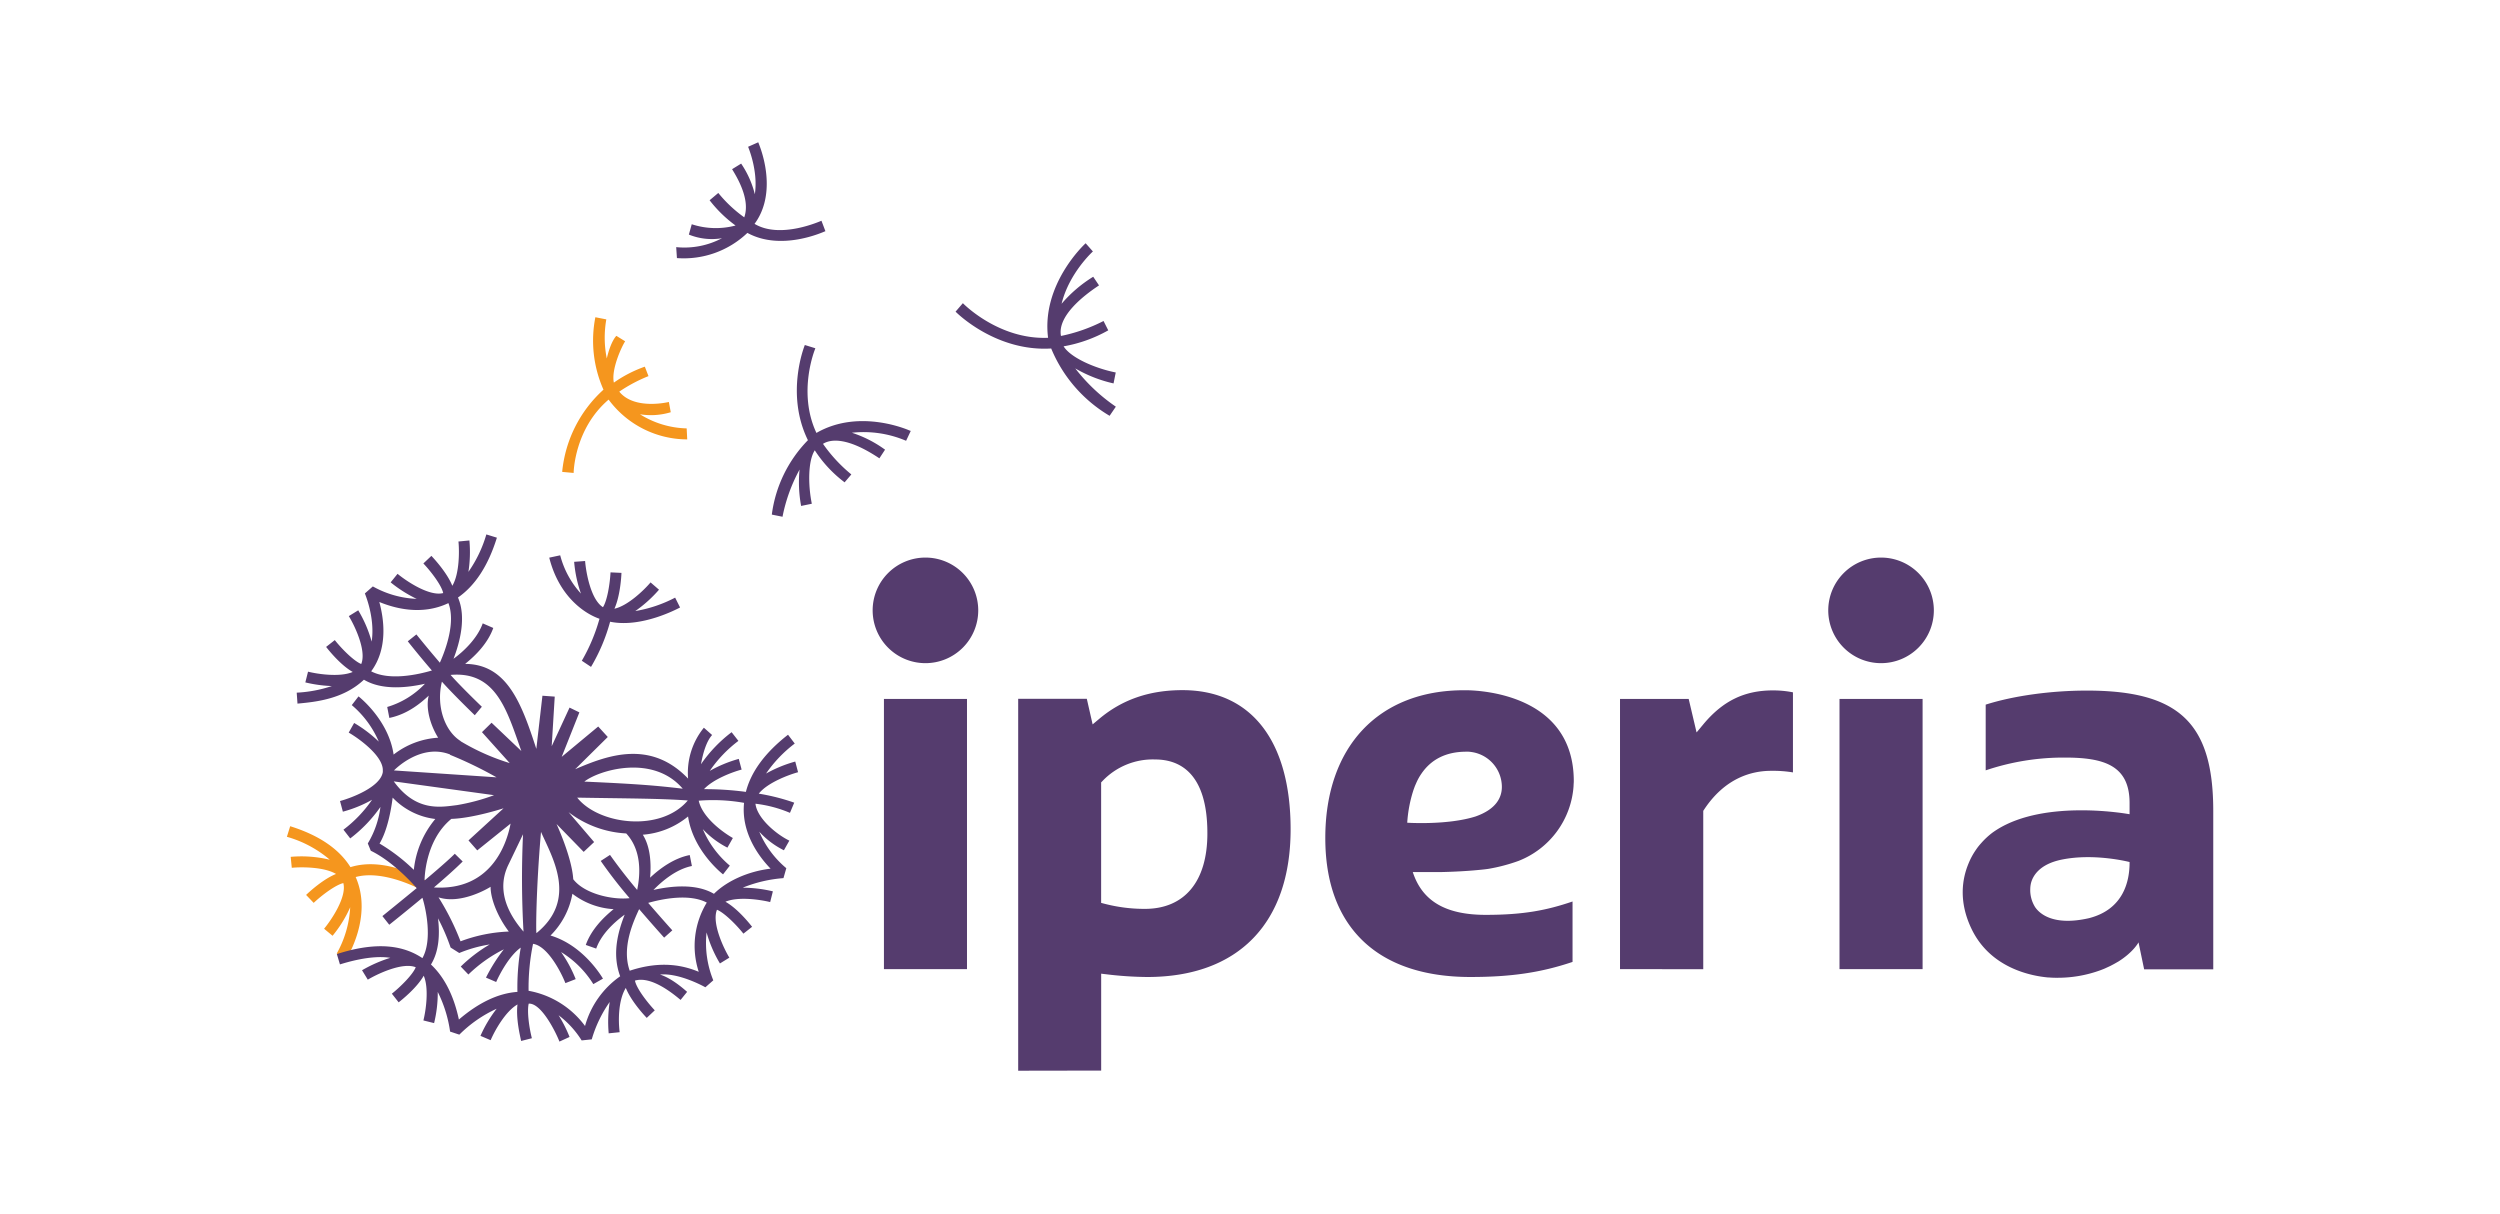 <svg id="Calque_1" data-name="Calque 1" xmlns="http://www.w3.org/2000/svg" viewBox="0 0 684.75 332.46"><defs><style>.cls-1{fill:#f5961e;}.cls-2{fill:#553c6e;}.cls-3{fill:none;}</style></defs><path class="cls-1" d="M96,237.5c-3.12-5-8.63-8.75-16.52-11.22l-.9,2.9a31,31,0,0,1,11.75,6.28,33.19,33.19,0,0,0-10.71-.79l.3,3c2.42-.25,8.8-.3,12.12,1.69-3.51,1.4-7.28,4.86-8.2,5.74l2.08,2.18c2.2-2.09,6-4.94,8.12-5.42,1,3.84-3.37,10.21-5.27,12.5l2.32,1.93a34,34,0,0,0,4.83-7.8,29,29,0,0,1-3.69,12.66l2.58,1.58c.28-.46,7.35-11.77,2.61-22.53,7.69-2.12,17.82,3.43,17.94,3.5l1.34-2.44c-.53-.3-11-6.79-20.7-3.77" transform="translate(0 0.02)"/><path class="cls-1" d="M188.08,117.33l.15,3a26.83,26.83,0,0,1-21.53-10.9c-9.47,8.09-9.58,20.09-9.58,20.09l-3.14-.29a34.82,34.82,0,0,1,11.31-22.52,33.12,33.12,0,0,1-2.22-19.84l3,.59a28.94,28.94,0,0,0,.13,10.71c1.13-4.87,2.63-6.2,2.63-6.2l2.4,1.49c-1,1.54-3.87,7.78-3.09,11.32a34.39,34.39,0,0,1,8.48-4.37l1,2.59a41.38,41.38,0,0,0-8,4.25c4.16,5.15,13.58,2.83,13.58,2.83l.52,2.81a18.76,18.76,0,0,1-8.43.56,25.23,25.23,0,0,0,12.84,3.87" transform="translate(0 0.02)"/><path class="cls-2" d="M278.88,293.25V191.39h18.8l1.59,7,1.8-1.51c6.3-5.3,13.76-7.87,22.81-7.87,18.82,0,29.62,13.89,29.62,38.11,0,25.71-14.32,40.46-39.29,40.46a97.76,97.76,0,0,1-11-.72l-1.6-.19v26.54ZM316.41,208A19,19,0,0,0,302,213.87l-.4.41v33l1.08.28a43.46,43.46,0,0,0,10.9,1.36c10.88,0,17.12-7.52,17.12-20.63C330.74,211.53,322.94,208,316.41,208Z" transform="translate(0 0.02)"/><path class="cls-2" d="M443.72,265.42v-74h18.81l2.16,9.17,1.84-2.21c5.36-6.43,11.25-9.3,19.11-9.3a27.9,27.9,0,0,1,5.45.53v21.93a33.73,33.73,0,0,0-6-.43c-5.17,0-12.54,1.84-18.33,10.6l-.24.36v43.38Z" transform="translate(0 0.02)"/><path class="cls-2" d="M242.11,265.42v-74h22.75v74Zm11.37-83.8a14.46,14.46,0,1,1,14.46-14.45A14.46,14.46,0,0,1,253.48,181.62Z" transform="translate(0 0.02)"/><path class="cls-2" d="M503.84,265.42v-74H526.6v74Zm11.38-83.8a14.46,14.46,0,1,1,14.46-14.45A14.46,14.46,0,0,1,515.22,181.62Z" transform="translate(0 0.02)"/><path class="cls-2" d="M191.4,266.16c-3.94-1.63-10.1-3.23-18.92-.3-2.26-6.36,1-13.46,2.58-16.87,3.55,4.14,6.59,7.52,6.85,7.81l2.24-2c-.06-.06-3.06-3.4-6.61-7.52,3.82-1.08,11.21-2.61,16.05-.08a22.82,22.82,0,0,0-2.19,19M160.24,281a24.65,24.65,0,0,0-15.46-9.64A59.78,59.78,0,0,1,146,258.5c4,.56,7.74,7.87,8.86,10.76l2.82-1.1a35.83,35.83,0,0,0-4-7.41,27,27,0,0,1,8.83,8.78l2.64-1.5c-.24-.4-5.3-9.11-14.37-11.81a21.39,21.39,0,0,0,6-11.44A20.48,20.48,0,0,0,168.07,249c-2.87,2.32-6.16,5.66-7.62,9.8l2.85,1c1.41-4,5-7.27,7.8-9.3-1.76,4.52-3.56,10.68-1.23,16.88A24.62,24.62,0,0,0,160.24,281m-34.55-1.76c-1.4-6.6-4-11.66-7.65-15.08,2.27-3.66,2.44-8.47,1.93-12.65a56.41,56.41,0,0,1,3.45,8l2.37,1.5a36.25,36.25,0,0,1,8.34-2.34,40.76,40.76,0,0,0-7.93,6.05l2.09,2.18A38.84,38.84,0,0,1,138,260a46,46,0,0,0-4.89,7.75l2.79,1.2c1-2.27,3.65-7.24,6.73-9.42a64.74,64.74,0,0,0-.91,12.13c-5.23.37-10.61,2.92-16.07,7.61m-2-55c5.91-.17,14.28-2.9,14.28-2.9l-9.61,8.8,2.4,2.73,9.13-7.34c-1.11,5.88-5.51,18.45-21,17.49,3.08-2.62,6-5.23,7.88-7.11l-2.16-2.12c-2.12,2.16-8.28,7.32-8.28,7.32s-.05-10.83,7.34-16.87m-16.08-5.82a19.3,19.3,0,0,0,11.68,5.85,25.83,25.83,0,0,0-5.88,13.93,50.21,50.21,0,0,0-9.39-7.2c2.12-3.54,3.14-9,3.59-12.58m15.66-11.75A110.19,110.19,0,0,1,136,212.89L107.91,211s7.23-7.58,15.41-4.35m2.87-3.68c-4.41-2.74-6.78-9.65-5.15-16.28,3.11,3.5,9,9.19,9,9.19l1.94-2.32s-5.6-5.36-8.57-8.72c12.57-1.1,15.48,9.9,19.39,20.85l-8.16-7.75-2.63,2.58,7.6,8.47a60.62,60.62,0,0,1-13.47-6m-24.48-19.13c4.76-6.41,3.42-14.69,2.23-19,3.93,1.62,11.51,3.86,18.93.31,2,5.23-.7,12.67-2.34,16.32-3.58-4.17-6.37-7.67-6.43-7.74l-2.36,1.88c.23.29,3,3.81,6.61,8-3.6,1.06-11.55,2.9-16.64.22M187,216c-7.25-.85-12.17-1.28-26.95-1.94,3.89-3.09,18.74-7.66,26.95,1.94m-34.64,9.6,7.51,7.71,2.86-2.69-7-8.19a28.36,28.36,0,0,0,15.79,5.83c4.27,4.62,3.9,11.16,3,15.47-3-3.56-5.41-6.73-7.44-9.59l-2.54,1.65a126.9,126.9,0,0,0,7.91,10.2s0,0,0,0c-4.49.51-12.29-1.08-15.44-5.19-.36-6.07-4.63-15.24-4.63-15.24m-5.44,30c-.18,0-.12-12.08,1.24-27.73,3.06,7,10.14,18.47-1.24,27.73m-3.55-.41c-7.74-8.92-5.53-15.43-4.13-18.34l4-8.33a258.06,258.06,0,0,0,.13,26.67m14.71-36.7c13.42.24,22.63.22,30.29.78C180.87,228.08,163.86,225.81,158.08,218.43ZM107.85,214l27.47,3.78a55.19,55.19,0,0,1-10.15,2.72c-4.47.55-11.17,1.92-17.32-6.5m12.3,31.77c6.11,2,13.67-2.52,14.22-2.9,0,3.38,2,8.33,5,12.26a41.86,41.86,0,0,0-13.23,2.68,69.07,69.07,0,0,0-6-12m90.92-7.9c-6.15.72-12,3.38-15.51,6.89-4.95-2.92-11.9-2.12-16.57-1.06,2.4-2.46,6.26-5.71,10.53-6.56l-.59-3c-4.33.85-8.16,3.66-10.86,6.2.32-3.62.16-8.35-2-11.77a22.18,22.18,0,0,0,12.4-5c1.37,9.34,9.21,15.57,9.58,15.86l1.86-2.39a26.85,26.85,0,0,1-7.4-10,24.26,24.26,0,0,0,6.74,5.07l1.49-2.64c-2.49-1.4-8.3-5.49-9.35-10.22a48.55,48.55,0,0,1,12.42.59c-.87,8.35,4.32,15,7.24,18m4.8-36.66c-6.31,4.92-10.15,10.18-11.54,15.66a83.92,83.92,0,0,0-11.48-.75c2.57-2.77,7.93-4.73,10.31-5.36l-.78-2.93a35.27,35.27,0,0,0-7.95,3.29,35,35,0,0,1,7.85-8.22l-1.86-2.38A38.1,38.1,0,0,0,192,209.3c.54-3,1.47-6.26,3.05-8l-2.26-2a19.58,19.58,0,0,0-4.32,13.94c-10.27-10.71-22-6.44-30.93-2.57l8.93-8.83-2.62-2.87-10,8.31,4.84-12.18L156,193.79l-4.89,10.58.83-13.59-3.37-.24-1.67,14.56c-4-12.29-7.93-23.21-19.51-23.28,2.9-2.3,6.24-5.68,7.72-9.84l-2.89-1.26c-1.46,4.1-5.19,7.67-8,9.7,1.75-4.54,3.55-11.43,1.22-16.78,4.68-3.23,8.27-8.7,10.66-16.39l-2.89-.89a34.69,34.69,0,0,1-4.91,10.25,35.15,35.15,0,0,0,.27-8.6l-3,.29c.25,2.43.32,8.81-1.68,12.13-1.41-3.51-4.87-7.28-5.73-8.2l-2.2,2.08c2.09,2.2,5,6,5.43,8.11-3.82,1-10.21-3.37-12.5-5.27L107,159.49a35.82,35.82,0,0,0,7.12,4.52,26.77,26.77,0,0,1-12-3.41l-2.18,1.92c0,.08,2.85,6.62,1.86,13.2a34.57,34.57,0,0,0-3.68-8.58l-2.58,1.59c1.55,2.53,4.91,9.45,3.4,13.12-2-.79-5.37-4.17-7.24-6.55l-2.38,1.87c.78,1,4,5,7.29,6.86-3.53,1.51-9.71.56-12.24-.08l-.74,2.94a36.15,36.15,0,0,0,7.27,1,36,36,0,0,1-9.63,1.81l.21,3c5.31-.48,12.63-1.31,18.2-6.55,5,3,12,2.18,16.71,1.11a23.35,23.35,0,0,1-10.33,6.36l.58,3c5.2-1.07,8.85-4.31,10.79-6.11-.89,3.5.45,8.12,2.58,11.53a22,22,0,0,0-12.2,4.62c-1.35-9.38-9.24-15.65-9.61-15.94l-1.85,2.39a27,27,0,0,1,7.4,10A36.07,36.07,0,0,0,97,198l-1.49,2.64c2.54,1.44,9.58,6.4,9.34,10.48a2,2,0,0,1,0,.34c-.64,4.1-8.65,7.1-11.72,7.92l.78,2.92a34.78,34.78,0,0,0,5-1.76,30.68,30.68,0,0,0,3-1.51,35.31,35.31,0,0,1-7.84,8.2l1.86,2.39A38.28,38.28,0,0,0,104.2,221a25.61,25.61,0,0,1-3.46,10l.82,2c6.4,3.1,12.06,9.69,12.58,10.23-4.86,4-9.32,7.6-9.4,7.67l1.88,2.37c.32-.25,4.46-3.55,9.08-7.39,1,3.14,2.76,11.65,0,16.53-4.89-3.27-12-4.8-23.43-1.11l.84,2.83c1.41-.42,8.42-2.67,13.79-1.8a37.6,37.6,0,0,0-7.74,3.4l1.58,2.58c2.38-1.44,9.45-4.89,13.13-3.4-.79,2-4.17,5.36-6.54,7.24l1.86,2.37c1-.78,5-4,6.87-7.29,1.51,3.53.55,9.71-.09,12.25l2.93.73a34.81,34.81,0,0,0,1-8.54,35.25,35.25,0,0,1,3.38,10.86l2.53.84a35,35,0,0,1,10.23-7.1,34.87,34.87,0,0,0-4.44,7.43l2.79,1.19c1-2.39,4-7.89,7.35-9.79-.48,3.73.72,8.73,1,10l2.94-.75c-.73-2.83-1.37-7.27-.87-9.47,3.47-.23,7.44,7.87,8.42,10.39L156,284a36.94,36.94,0,0,0-3-5.94,25.61,25.61,0,0,1,6.31,6.89l2.77-.29A34.62,34.62,0,0,1,167,274.42a35.28,35.28,0,0,0-.28,8.59l3-.31c-.42-3.51-.32-8.86,1.69-12.13,1.39,3.5,4.86,7.3,5.73,8.21l2.2-2.07c-2.09-2.22-5-6-5.43-8.14,4.42-1.3,10.21,3.38,12.5,5.29l1.79-2.21c-.56-.47-4-3.65-7.43-4.74,5.35-.51,12.36,3.45,12.43,3.49l2.17-1.91a27.17,27.17,0,0,1-1.84-13.12,34.67,34.67,0,0,0,3.66,8.5l2.58-1.59c-1.43-2.35-4.89-9.44-3.39-13.12,2,.8,5.36,4.17,7.24,6.55l2.38-1.88c-.78-1-4-5-7.3-6.86,3.53-1.51,9.72-.54,12.25.09l.74-2.94a36.33,36.33,0,0,0-8.27-1,37.07,37.07,0,0,1,11.17-2.62l.78-2.72a26.48,26.48,0,0,1-7.41-10,22.89,22.89,0,0,0,6.75,5.09l1.49-2.64c-3.66-1.78-8.84-6.18-9.28-10.11a34.37,34.37,0,0,1,9.45,2.5l1.17-2.79a56.74,56.74,0,0,0-9.71-2.47c2.36-3,8.24-5.19,10.76-5.87l-.77-2.92a35.79,35.79,0,0,0-8,3.29,35.47,35.47,0,0,1,7.86-8.22Z" transform="translate(0 0.02)"/><path class="cls-2" d="M299.36,68.87l-2-2.26c-.45.4-12.14,11.33-10.29,25.89-13.51.57-23.22-9.35-23.34-9.48l-2,2.32c.56.58,11.21,11,26.19,10.09a38.47,38.47,0,0,0,16,18.44l1.71-2.5a48.59,48.59,0,0,1-11.11-10.48A37,37,0,0,0,305,105l.6-3c-5.8-1.16-12.37-4.08-14.28-7.16a38.28,38.28,0,0,0,12.23-4.38l-1.29-2.56A45.35,45.35,0,0,1,290.6,92c-1-5.32,5.86-10.85,10.42-13.85l-1.59-2.37a36.6,36.6,0,0,0-8.66,7.4c2.05-8.39,8.51-14.28,8.59-14.34" transform="translate(0 0.02)"/><path class="cls-2" d="M249.37,118c-.14-.07-13.8-6.34-25.75.56-5.26-11.2-.37-23-.32-23.1l0-.1-2.88-.89,0,.08c-.05.13-5.38,13.26.87,26a35.7,35.7,0,0,0-9.88,20.29l0,.09,2.94.59,0-.1A44.89,44.89,0,0,1,219,128.6a35.25,35.25,0,0,0,.41,9.86l0,.1,2.93-.6,0-.1c-1-4.93-1.07-11.64.83-14.54a34.06,34.06,0,0,0,7.92,8.58l.17.14.07.06,1.85-2.17-.08-.07a41.5,41.5,0,0,1-7.68-8.31c1.86-1.17,6.27-2.14,15.36,3.91l.08.06,1.56-2.38-.25-.17a32.27,32.27,0,0,0-8.84-4.46,29.62,29.62,0,0,1,14.77,2.17l.1,0,1.28-2.72Z" transform="translate(0 0.02)"/><path class="cls-2" d="M206.68,61.28c5.18-7,3.35-16.6,1-22.33l-2.77,1.23c0,.09,2.81,6.51,1.84,13A26,26,0,0,0,203,44.79l-2.48,1.53c1.43,2.34,5.05,8.34,3.33,13.19a36.26,36.26,0,0,1-7.11-6.68l-2.38,2a35,35,0,0,0,7.11,6.92,21.11,21.11,0,0,1-12-.35l-.79,2.83a16.74,16.74,0,0,0,9.07,1,22.08,22.08,0,0,1-12.54,2.44l.2,3a25.22,25.22,0,0,0,19.3-6.9c9.32,5.1,20.79-.26,21.37-.47L225,60.45c-.13,0-11.23,5.15-18.35.83" transform="translate(0 0.02)"/><path class="cls-2" d="M405.44,238.22c.74-.07,1.46-.15,2.16-.25a47.45,47.45,0,0,0,8.33-2.19A23.76,23.76,0,0,0,431,215.27c0-.44.06-.88.06-1.33,0-23.41-24.79-24.83-29.28-24.9h-.7C377.56,189,363,204.54,363,229.5c0,12.06,3.43,21.51,10.2,28.08s16.79,10,29.52,10c11.12,0,19.32-1.2,28-4.13V246.9c-7,2.38-13.31,3.66-23.76,3.66-11,0-17.39-3.75-20-11.72h7.74C397.84,238.77,401.67,238.6,405.44,238.22Zm-20-12.9a36.26,36.26,0,0,1,1.64-8.74.86.86,0,0,1,.05-.15c.08-.24.17-.49.26-.73s.14-.39.22-.57.15-.35.23-.53.17-.39.26-.58a14.74,14.74,0,0,1,1.2-2.09h0c2.7-4,6.84-6.06,12.29-6.06l.69,0a11.72,11.72,0,0,1,1.45.21,9.67,9.67,0,0,1,7.63,9.43c0,2.87-1.53,6.11-7.21,8.1C396.42,226.06,385.42,225.32,385.42,225.32Z" transform="translate(0 0.02)"/><path class="cls-2" d="M571.6,189.13c-9.87,0-20.13,1.43-27.72,3.85v18a66.69,66.69,0,0,1,21.71-3.5c10.62,0,17.7,2.11,17.7,12.42V223s-22.86-4.27-36.32,4.21c-.38.24-.75.49-1.12.75a20.54,20.54,0,0,0-3.24,3h0a14.91,14.91,0,0,0-1.37,1.74,19.28,19.28,0,0,0-2.12,3.94c-1.69,4.14-2.68,10.3.86,17.71,5.14,10.78,16.28,12.93,21,13.36l.24,0c1.23.1,2,.08,2,.08a34.08,34.08,0,0,0,12.13-2.08c.37-.14.74-.28,1.09-.43l.22-.1,1.1-.51.26-.12.93-.49.29-.16,1-.57,0,0c4.16-2.62,5.5-5.24,5.5-5.24l1.54,7.39h18.93V222C606.19,198,596.82,189.13,571.6,189.13Zm11.69,47.15c0,5-1.61,12.74-11.09,15.18-9.81,2.24-13.57-1.25-14.77-3a8.78,8.78,0,0,1-1.34-5.06,7.77,7.77,0,0,1,.16-1.38c.44-1.91,2.13-5.28,8.4-6.58,9-1.86,18.64.65,18.64.65Z" transform="translate(0 0.02)"/><path class="cls-2" d="M174,167.35a35.54,35.54,0,0,0,6.5-5.85l-2.31-2c-1.69,2-6.16,6.38-9.9,7.21,1.55-3.43,1.88-8.56,1.93-9.82l-3-.14c-.15,3-.88,7.72-2.07,9.54-3.37-2.1-4.66-9.69-4.89-12.65l-3,.22a34.65,34.65,0,0,0,1.86,8.7,24.83,24.83,0,0,1-5.68-10.48l-3,.64c2.73,10.86,9.91,15.42,13.76,16.74a49,49,0,0,1-4.84,11.5l2.52,1.68a49.48,49.48,0,0,0,5.23-12.37c8.53,1.77,18.36-3.49,19.16-3.9l-1.35-2.7A36.38,36.38,0,0,1,174,167.35" transform="translate(0 0.02)"/><polygon class="cls-3" points="684.75 332.46 0.1 332.46 0 0 684.75 0 684.75 332.46"/></svg>